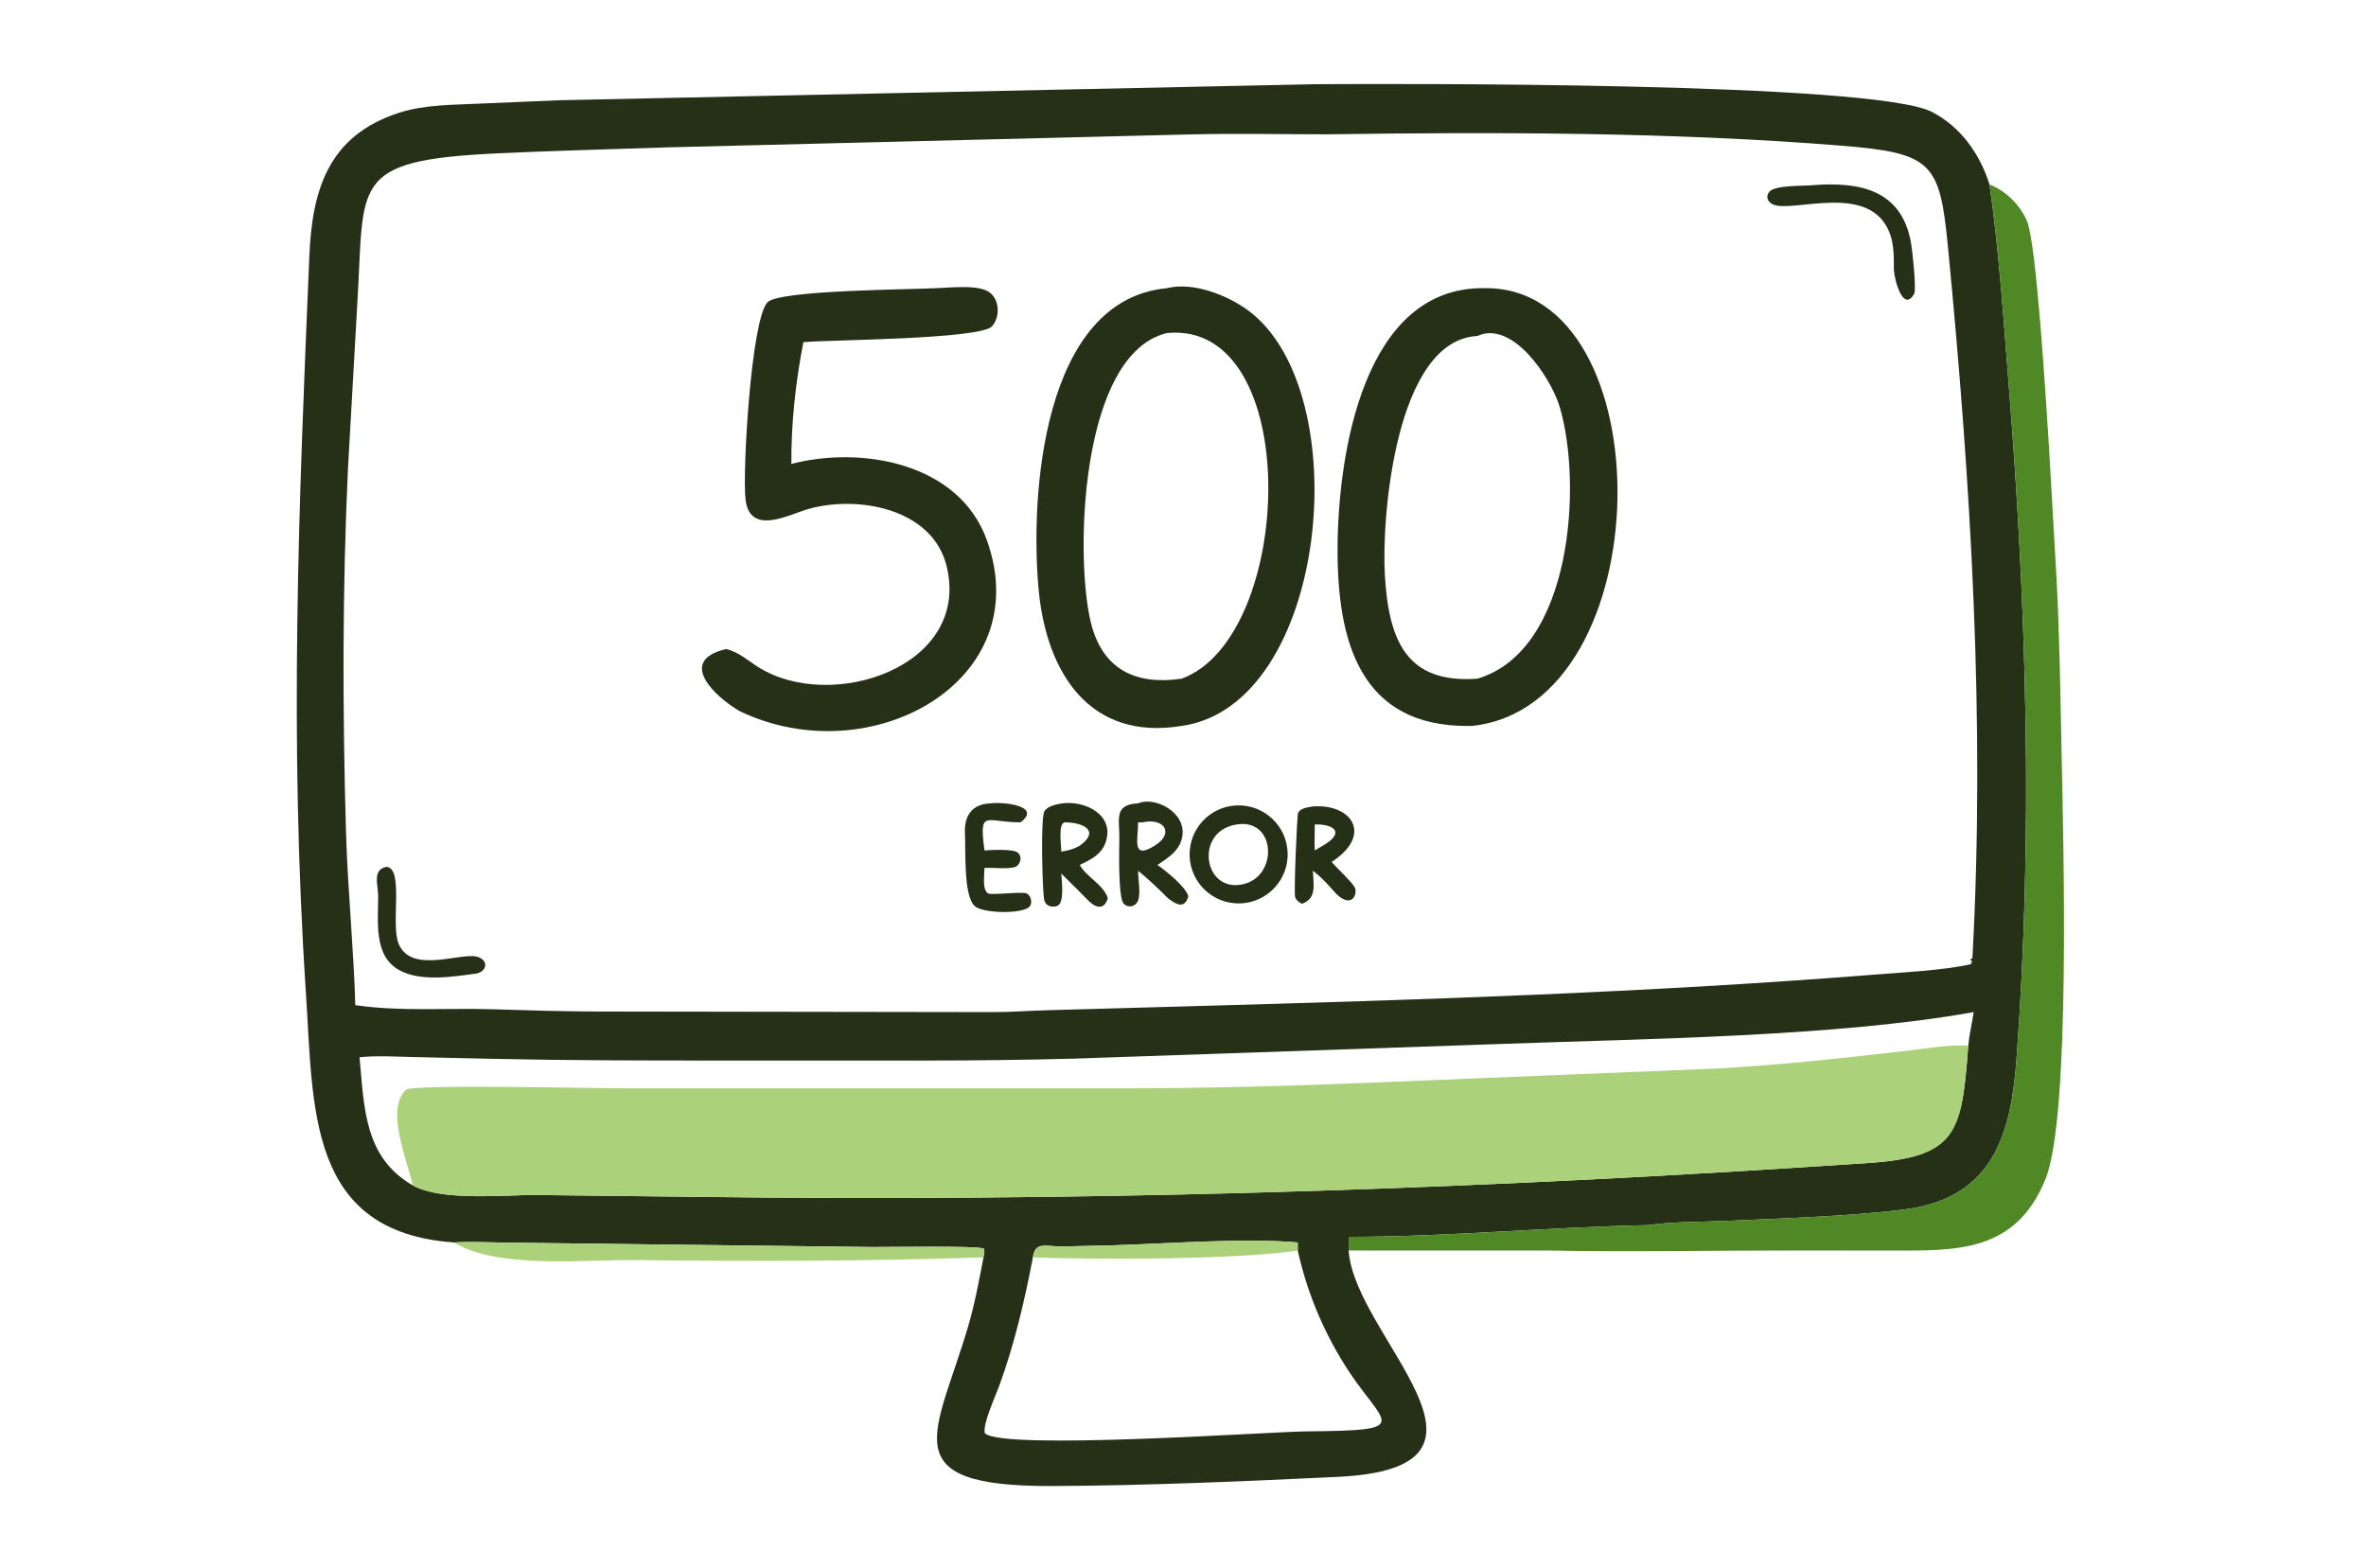 <svg xmlns="http://www.w3.org/2000/svg" width="501" height="332" fill="none" viewBox="0 0 501 332">
  <path fill="#253017" d="M96.106 263.12c-30.999-2.215-29.714-28.218-31.334-52.917-3.545-54.068-1.544-102.302.728-155.899.583-13.756 3.793-25.534 19.017-30.425 5.453-1.75 11.254-1.646 16.92-1.931l17.165-.723 159.763-3.392c16.425-.098 118.494-.518 130.759 5.887 6.115 3.193 10.103 8.882 12.158 15.346 2.015 14.03 2.943 28.386 4.072 42.518 3.786 47.415 5.165 95.154 1.646 142.626-1.15 15.514-4.686 29.441-23.55 31.895-11.523 1.498-26.802 1.943-38.538 2.471-5.262.236-10.788.136-16 .882-21.119.409-42.199 2.47-63.333 2.47v2.896l.019.266c1.494 18.228 37.615 45.75-2.224 47.666-19.732.951-40.669 1.857-60.404 1.949-34.524.16-24.603-11.01-17.895-34.052 1.394-4.79 2.243-9.491 3.181-14.373.151-.757.305-1.11.051-1.851-1.153-.656-20.614-.311-23.607-.34l-77.371-.931c-3.726-.058-7.502-.237-11.223-.038Zm320.671-41.694c.232-2.426.812-4.697 1.149-7.089-28.974 5.214-69.824 5.649-99.387 6.722l-91.156 3.136c-10.587.276-21.1.402-31.698.402l-43.573-.003c-15.832-.003-31.649-.008-47.479-.355l-17.39-.39c-3.683-.08-7.443-.331-11.11.051.984 10.669.982 21.207 11.268 27.136 6.081 3.408 19.32 1.983 26.211 2.037l35.292.404c77.39.989 154.535-1.267 231.775-6.215l14.408-.929c19.358-1.238 20.3-6.273 21.69-24.907Zm-141.973 43.398v-1.704c-11.417-1.024-28.016.294-39.671.624l-10.038.223c-3.596.066-5.953-1.18-6.379 2.313-1.766 9.24-3.942 18.544-7.196 27.379-.748 2.032-3.473 7.986-2.99 9.85 3.56 3.693 60.419-.304 67.942-.375 23.78-.222 16.348-1.098 8.155-14.258-4.607-7.402-7.955-15.539-9.823-24.052Zm6.171-236.38c-9.585-.006-19.232-.21-28.813.017l-110.467 2.734c-12.187.425-24.39.706-36.568 1.29-31.3 1.5-27.878 6.2-29.47 31.834l-1.976 34.955c-1.188 25.507-1.154 51.202-.423 76.724.352 12.297 1.63 24.574 1.976 36.863 9.364 1.404 19.828.574 29.339.88 7.239.234 14.382.442 21.621.471l83.851.125c3.954.023 7.877-.302 11.826-.401l30.283-.845c48.133-1.336 96.368-2.857 144.383-6.665 5.86-.465 15.329-.941 20.793-2.244l.165-.17-.157-.187.218-.094.035-.226-.28-.065-.023-.357.369-.154c2.749-50.224-.337-100.738-5.187-150.734-1.724-17.774-3.284-19.791-22.623-21.353-35.398-2.86-73.145-2.91-108.872-2.399Z"/>
  <path fill="#508826" d="M421.282 39.065c3.476 1.362 6.433 4.3 7.914 7.724 2.032 4.697 4.007 37.75 4.644 47.35l1.577 27.365c.68 12.466.855 24.94 1.114 37.416.398 19.197 1.948 77.426-3.368 90.687-6.304 15.724-18.944 15.237-32.591 15.228l-21.209-.013c-17.294-.009-34.653.347-51.939.001H285.58v-2.896c21.133 0 42.213-2.061 63.332-2.47 5.213-.746 10.738-.646 16-.882 11.736-.528 27.015-.973 38.538-2.471 18.864-2.454 22.4-16.381 23.55-31.895 3.519-47.472 2.14-95.211-1.646-142.626-1.129-14.132-2.057-28.488-4.072-42.518Z"/>
  <path fill="#253017" d="M401.028 57.205c-.007-2.491.051-5.214-.793-7.59-4.059-11.428-20.945-4.275-24.928-6.38-1.038-.547-1.443-1.604-.688-2.58 1.182-1.529 7.444-1.22 9.418-1.456 9.703-.706 18.48.954 20.572 11.962.293 1.541 1.245 10.135.712 11.07-2.3 4.034-4.162-2.885-4.293-5.026Zm-150.81 96.523c-19.549 3.225-28.657-11.353-30.288-28.867-1.839-19.752.738-61.387 27.199-63.837 5.461-1.397 12.791 1.493 17.152 4.706 23.286 17.16 17.017 83.651-14.063 87.998Zm-3.089-83.202c-18.565 4.419-19.538 47.707-16.127 61.378 2.476 9.922 9.529 13.249 19.216 11.822 24.017-8.814 25.934-75.974-3.089-73.2Z"/>
  <path fill="#253017" d="m311.716 153.729-.659.011c-23.121.2-27.978-18.012-27.823-38.078.148-19.315 5.397-54.951 31.056-54.638 38.296-.569 37.774 88.414-2.574 92.705Zm1.126-82.578c-17.369.877-20.327 38.5-19.601 50.642.82 13.729 4.477 23.049 19.601 21.934 20.182-5.971 22.239-41.439 17.423-57.557-1.83-6.125-9.962-18.447-17.423-15.02ZM153.79 137.45c2.658.661 4.456 2.355 6.717 3.789 15.406 9.773 45.093.044 39.956-21.284-2.95-12.245-18.686-15.117-29.191-12.194-4.109 1.144-12.365 5.784-13.387-1.831-.74-5.516 1.162-38.291 4.629-41.914 2.516-2.627 30.786-2.685 35.606-2.993 2.943-.048 9.217-.89 11.531.981 2.048 1.656 2.108 5.153.426 7.08-2.444 2.8-34.485 2.862-39.962 3.376-1.629 8.341-2.62 17.287-2.54 25.784 14.882-3.85 35.446-.234 41.352 16.038 10.895 30.028-24.677 49.582-52.29 36.322-5.316-3.079-13.39-10.738-2.847-13.154Zm-52.84 68.711c-5.057.671-11.75 1.814-16.382-.695-5.594-3.03-4.44-10.593-4.495-15.847-.024-2.222-1.273-5.433 1.74-6.043 3.787.268.866 12.052 2.591 16.272 2.748 6.721 13.768 1.462 17.02 2.89 2.111.928 1.5 2.984-.474 3.423Z"/>
  <path fill="#ABD27A" d="M87.401 251.035c-.981-4.85-5.968-16.127-1.4-20.256 1.34-1.213 39.935-.303 44.611-.302l106.516.002c18.066-.003 34.475-.452 52.455-1.172l73.976-3.025c13.534-.761 27.018-2.22 40.477-3.789 4.267-.498 8.427-1.272 12.741-1.068-1.39 18.634-2.332 23.669-21.69 24.907l-14.408.929c-77.24 4.949-154.385 7.204-231.775 6.215l-35.292-.404c-6.891-.054-20.13 1.371-26.21-2.037Zm187.403 13.789c-12.857 1.967-43.23 1.969-56.088 1.457.426-3.494 2.784-2.248 6.379-2.314l10.038-.223c11.656-.329 28.254-1.648 39.671-.624v1.704Zm-178.698-1.706c3.72-.198 7.497-.019 11.223.038l77.371.932c2.993.029 22.454-.316 23.607.34.254.741.1 1.093-.051 1.851-24.406.79-49.044.9-73.462.569-10.597-.143-29.299 2.016-38.689-3.73Z"/>
  <path fill="#253017" d="M240.994 184.394c-.059 1.778.779 5.453-.289 6.826-.682.878-1.876.961-2.705.226-1.332-1.181-.978-12.28-.979-14.22-.001-3.926-1.109-6.847 3.973-7.093 3.556-1.561 10.345 1.921 9.336 7.136-.563 2.913-2.947 4.369-5.232 5.903 1.715 1.211 5.936 4.55 6.529 6.62-.765 2.861-2.69 1.697-4.351.397-1.986-2.013-4.097-3.999-6.282-5.795Zm.947-10.249h-.947c-.015 3.694-1.411 7.998 3.484 4.967 4.247-2.601 2.12-5.965-2.537-4.967Zm-32.251 15.169c2.239.06 5.428-.36 7.307-.196 1.222.106 1.791 2.028 1.002 2.881-1.494 1.617-9.844 1.447-11.583-.095-2.434-2.156-1.896-11.745-2.091-15.366-.203-3.762 1.458-6.233 5.365-6.404 2.316-.363 11.129.408 6.422 4.012-7.334.042-8.868-2.998-7.644 5.957 1.378-.114 5.963-.348 7 .427 1.087.813.668 2.684-.591 3.094-1.411.46-4.757.107-6.409.164-.014 1.473-.648 5.404 1.222 5.526Zm15.033-4.327c.041 1.317.813 6.417-.946 6.899-1.267.348-2.444-.069-2.694-1.452-.346-1.915-.791-17.487.109-18.713.79-1.074 2.506-1.372 3.743-1.588 4.973-.636 11.184 2.531 9.172 8.275-.909 2.591-3.17 3.664-5.478 4.764 1.513 2.655 4.935 4.073 5.955 7.018-.748 2.555-2.481 2.133-4.052.605-1.932-1.938-3.845-3.901-5.809-5.808Zm.737-10.842c-1.444.322-.744 4.594-.737 6.208 1.436-.211 2.631-.536 3.906-1.24 4.475-3.253.611-4.948-3.169-4.968Zm37.154 17.172c-5.733.184-10.529-4.316-10.71-10.049-.181-5.733 4.322-10.526 10.056-10.703 5.729-.177 10.517 4.321 10.697 10.049.181 5.728-4.315 10.518-10.043 10.703Zm-.793-16.705c-8.932 1.391-7.024 14.417 1.235 12.678 7.716-1.523 7.192-14.13-1.235-12.678Zm13.878 16.781c-.637-.309-1.195-.715-1.454-1.399-.286-.755.374-17.452.648-17.907.592-.982 2.09-1.131 3.102-1.297 8.228-.629 12.821 6.001 3.982 11.752 1.249 1.477 4.003 3.903 4.856 5.338.737 1.238-.448 4.71-3.867 1.433-1.228-1.389-2.815-3.191-4.25-4.341l-.721-.579c.108 2.906.903 5.859-2.296 7Zm2.7-16.781c.004 1.822-.09 3.672 0 5.489.955-.569 1.956-1.108 2.864-1.748 3.646-2.737-.113-3.912-2.864-3.741Z"/>
</svg>

